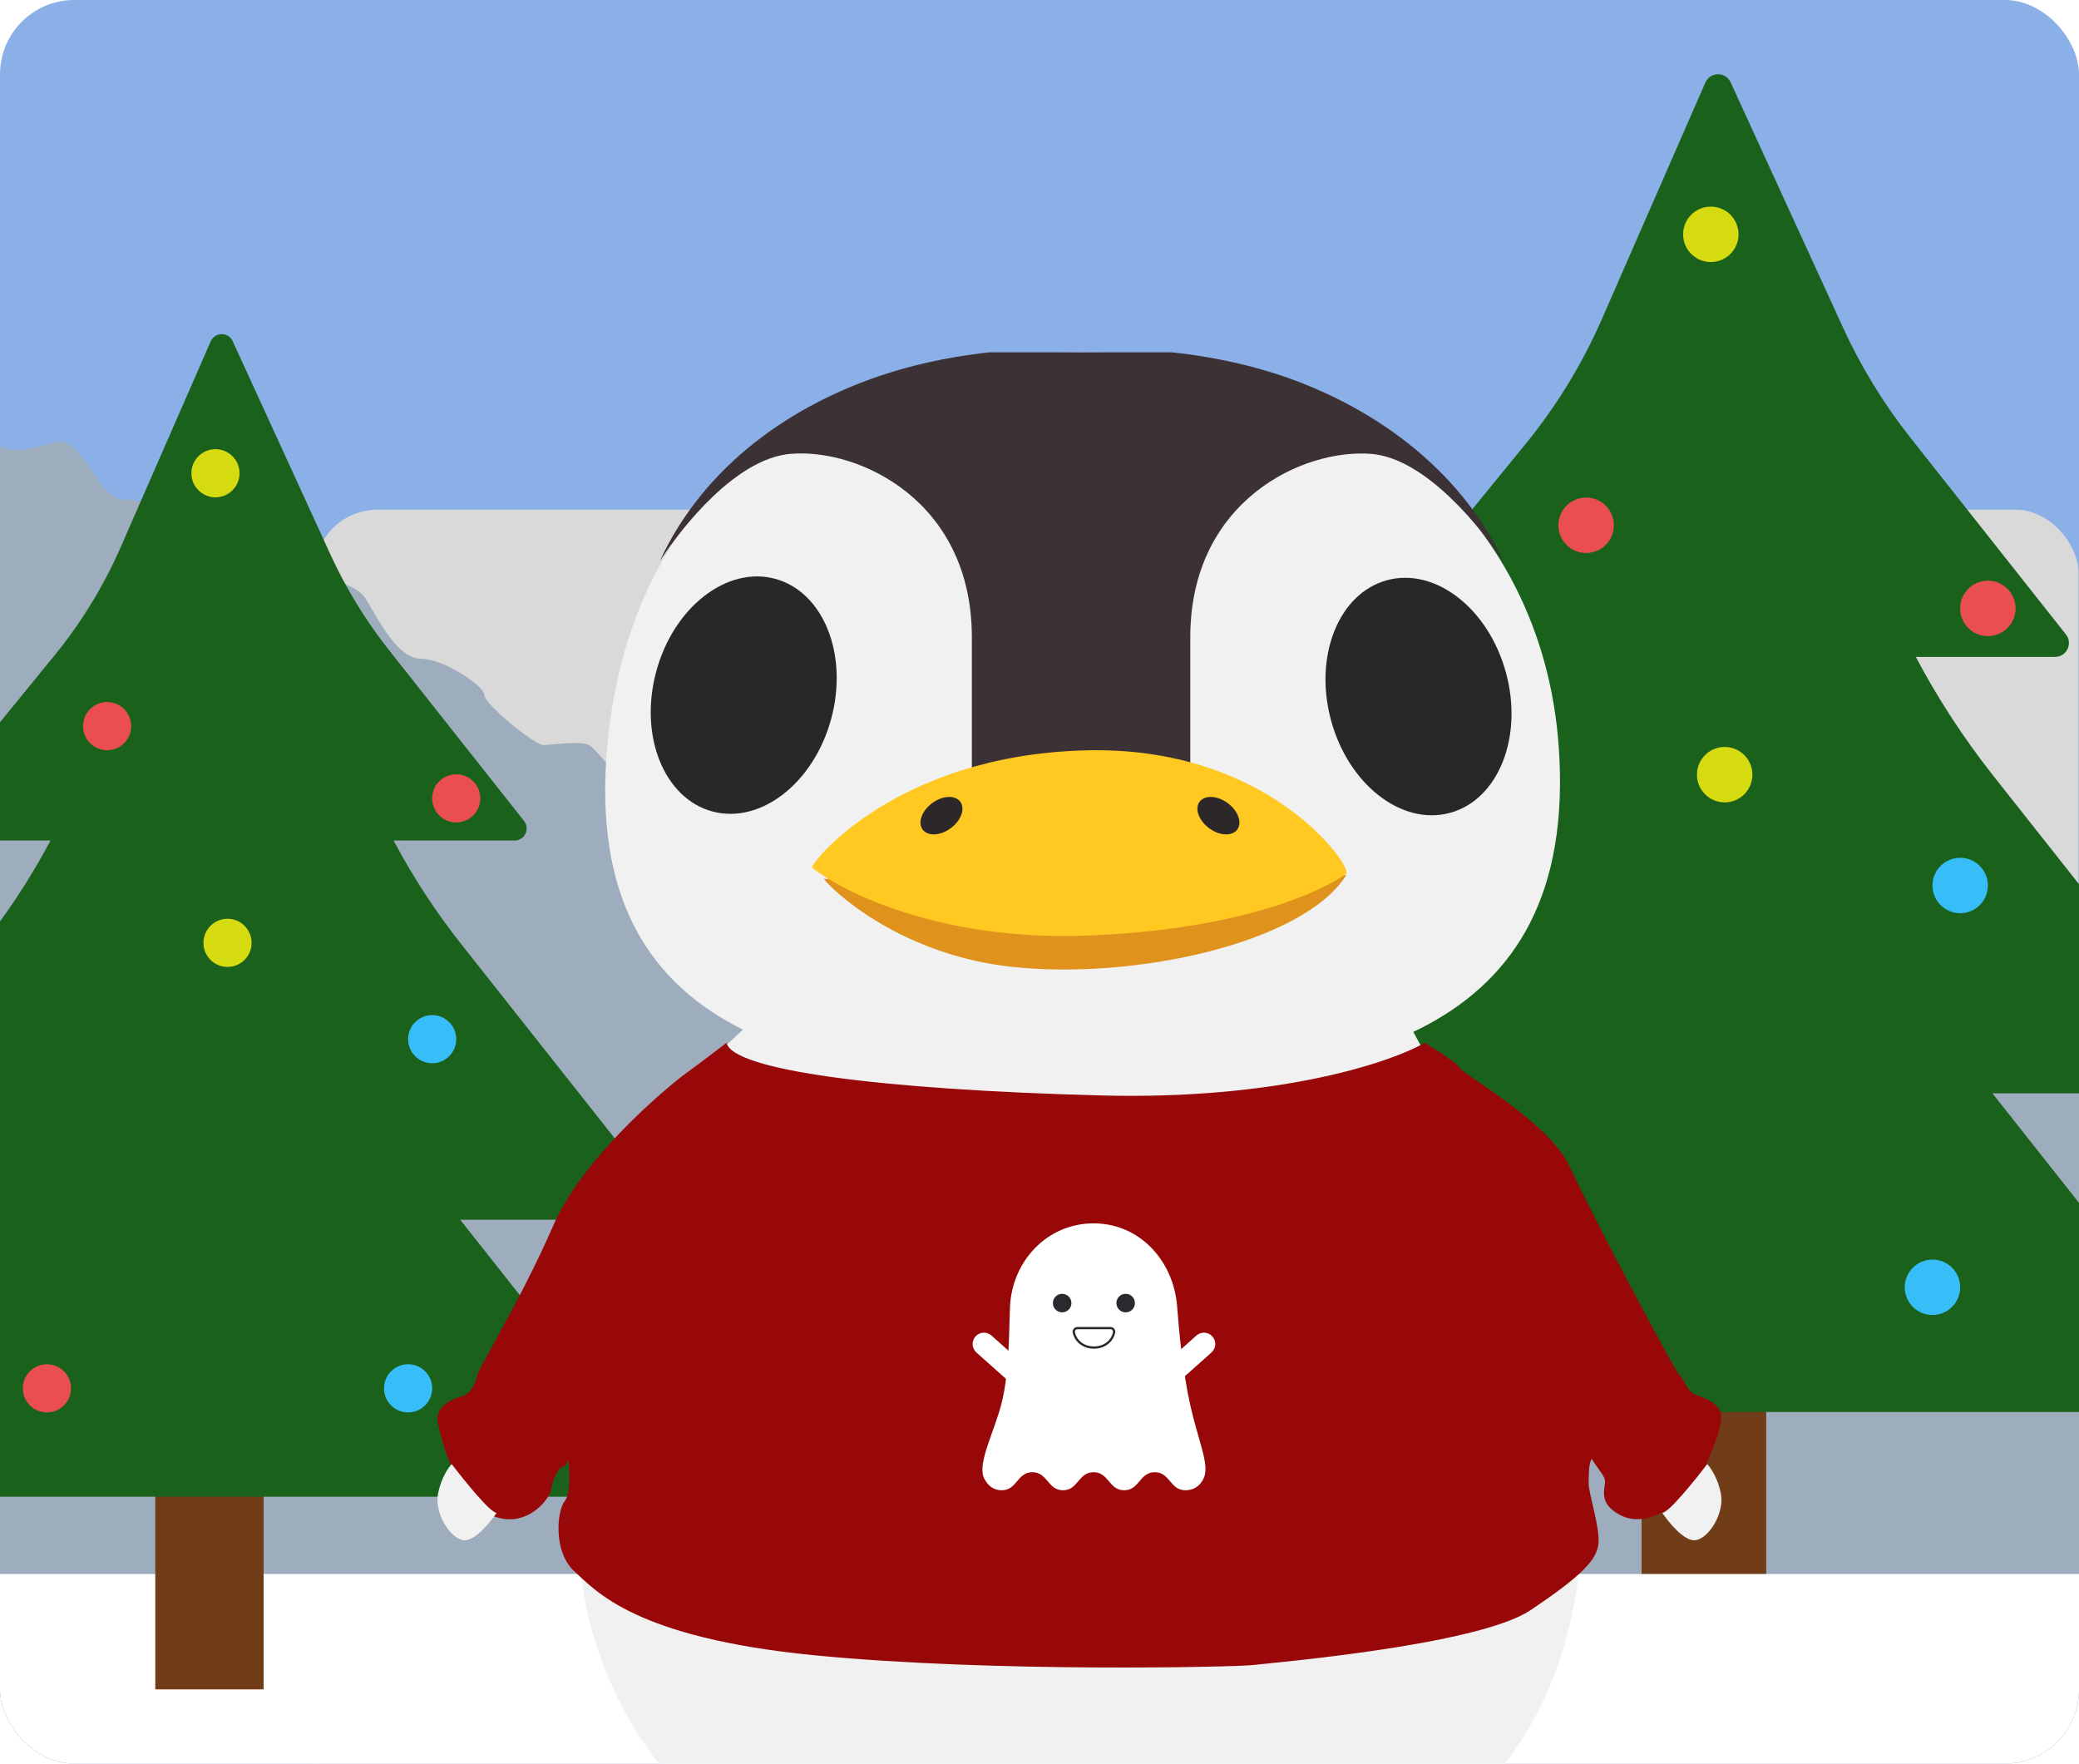 <svg width="112" height="95" viewBox="0 0 112 95" fill="none" xmlns="http://www.w3.org/2000/svg">
<g filter="url(#filter0_i_1_2358)">
<g clip-path="url(#clip0_1_2358)">
<rect width="112" height="95" rx="4" fill="#8BB0E8"/>
<rect x="16.939" y="27.454" width="95.03" height="80.606" rx="3.394" fill="#D9D9D9"/>
<path d="M-73 58.971C-72.021 59.053 -69.966 59.069 -69.575 58.482C-69.085 57.748 -69.085 57.259 -68.106 56.525C-67.128 55.791 -66.638 54.567 -63.947 53.833C-61.255 53.099 -61.5 52.12 -59.298 52.365C-57.096 52.61 -56.117 51.386 -55.628 50.897C-55.139 50.408 -53.671 51.142 -52.937 50.408C-52.203 49.674 -51.958 48.45 -50.245 48.45C-48.532 48.45 -49.511 47.471 -48.288 47.471C-47.064 47.471 -47.064 48.45 -45.107 48.45C-43.15 48.45 -40.458 48.695 -39.724 47.716C-38.99 46.737 -38.011 43.067 -34.586 42.333C-32.478 41.882 -32.316 41.893 -32.332 41.912C-32.307 41.902 -32.252 41.882 -32.139 41.844C-31.405 41.599 -29.692 38.419 -28.958 38.419C-28.224 38.419 -25.533 38.174 -24.799 37.929C-24.065 37.684 -24.065 36.461 -22.352 36.461C-20.639 36.461 -18.192 29.855 -14.278 28.387C-10.363 26.919 -10.607 24.472 -9.629 24.227C-8.65 23.983 -6.937 22.025 -6.448 22.025C-5.959 22.025 -4.735 21.291 -3.757 21.291C-2.778 21.291 -2.044 22.515 -1.31 22.515C-0.576 22.515 -0.82 24.227 0.892 24.227C2.605 24.227 3.094 23.248 4.073 24.227C5.052 25.206 5.541 26.919 6.764 26.919C7.988 26.919 9.456 27.653 10.435 27.653C11.413 27.653 13.86 28.142 14.105 29.61C14.35 31.078 14.839 31.078 15.573 31.078C16.307 31.078 18.998 31.078 19.732 32.302C20.466 33.525 21.445 35.482 22.669 35.482C23.892 35.482 26.094 36.95 26.094 37.44C26.094 37.929 28.785 40.131 29.275 40.131C29.764 40.131 31.232 39.886 31.721 40.131C32.211 40.376 33.679 42.578 34.413 42.578C35.147 42.578 36.37 42.823 36.86 42.089C37.349 41.355 39.551 38.663 40.775 38.419C41.998 38.174 41.264 37.684 42.243 37.44C43.221 37.195 44.689 38.419 45.423 38.174C46.157 37.929 48.604 35.238 49.828 35.238C51.051 35.238 53.253 34.993 53.742 33.77C54.232 32.546 55.944 32.791 56.189 32.546C56.434 32.302 59.859 33.525 60.593 35.482C61.327 37.44 66.466 41.355 66.955 41.355C67.444 41.355 69.157 41.11 69.891 40.621C70.625 40.131 74.05 39.886 74.784 41.355C75.519 42.823 76.497 43.801 76.742 43.801C76.987 43.801 79.433 45.269 80.412 45.025C81.391 44.78 85.061 51.142 86.284 51.142C87.508 51.142 89.22 54.567 89.71 54.322C90.199 54.078 91.912 54.322 93.135 55.301C94.359 56.28 95.337 54.567 96.316 54.322C97.295 54.078 100.231 53.588 100.965 54.322C101.699 55.056 103.656 54.812 104.39 54.078C105.124 53.344 106.103 52.854 107.326 52.854C108.55 52.854 111.486 52.854 112.22 53.833C112.954 54.812 114.667 54.322 114.911 53.833C115.156 53.344 115.645 52.854 116.38 52.854C117.114 52.854 118.092 50.408 118.582 50.408C119.071 50.408 121.028 50.408 121.518 50.163C122.007 49.918 123.964 47.716 124.943 47.961C125.922 48.206 127.39 46.982 127.39 46.737C127.39 46.493 129.103 45.269 130.081 46.003C131.06 46.737 130.815 45.759 131.549 45.759C132.283 45.759 135.22 45.759 135.709 47.471C137.014 47.227 139.771 46.835 140.358 47.227C141.092 47.716 141.581 50.897 142.805 50.897C144.028 50.897 145.007 53.344 146.719 53.099C148.432 52.854 150.145 53.588 151.368 54.322C152.592 55.056 153.081 54.567 153.815 54.567C154.549 54.567 155.528 55.546 156.262 56.28C156.849 56.867 156.506 101.545 156.262 123.811H-73V58.971Z" fill="#9DADBD"/>
<rect x="88.434" y="72.328" width="6.717" height="15.672" fill="#703D18"/>
<path fill-rule="evenodd" clip-rule="evenodd" d="M91.871 4.447C92.129 3.857 92.964 3.849 93.233 4.435L99.291 17.654C100.259 19.765 101.476 21.753 102.916 23.575L111.296 34.176C111.682 34.665 111.334 35.385 110.71 35.385H103.207C104.402 37.641 105.8 39.785 107.385 41.79L119.521 57.143C120.081 57.852 119.576 58.894 118.673 58.894H107.337C107.353 58.914 107.369 58.934 107.385 58.955L119.521 74.308C120.081 75.017 119.576 76.059 118.673 76.059H66.083C65.172 76.059 64.669 75.001 65.246 74.295L77.358 59.453C77.509 59.268 77.659 59.081 77.806 58.894H66.083C65.172 58.894 64.669 57.836 65.246 57.13L77.358 42.288C79.11 40.141 80.645 37.828 81.941 35.385H74.398C73.769 35.385 73.422 34.654 73.82 34.167L82.183 23.919C83.855 21.87 85.24 19.604 86.299 17.182L91.871 4.447Z" fill="#1A621C"/>
<circle cx="85.448" cy="28.295" r="1.493" fill="#EB4E4E"/>
<circle cx="105.599" cy="47.699" r="1.493" fill="#37BDF7"/>
<circle cx="92.912" cy="41.729" r="1.493" fill="#D6DA10"/>
<circle cx="104.106" cy="69.342" r="1.493" fill="#37BDF7"/>
<circle cx="81.717" cy="69.342" r="1.493" fill="#EB4E4E"/>
<circle cx="92.165" cy="12.623" r="1.493" fill="#D6DA10"/>
<circle cx="107.091" cy="32.773" r="1.493" fill="#EB4E4E"/>
<circle cx="73.507" cy="52.923" r="1.493" fill="#D6DA10"/>
<rect x="-4.211" y="84.787" width="128.976" height="57.212" fill="white"/>
<rect x="8.365" y="77.38" width="5.837" height="13.62" fill="#703D18"/>
<path fill-rule="evenodd" clip-rule="evenodd" d="M11.351 18.389C11.576 17.875 12.302 17.869 12.535 18.378L17.8 29.866C18.641 31.701 19.699 33.428 20.951 35.012L28.233 44.224C28.569 44.65 28.266 45.275 27.724 45.275H21.204C22.242 47.235 23.457 49.098 24.835 50.841L35.381 64.184C35.868 64.799 35.429 65.705 34.644 65.705H24.793C24.807 65.723 24.821 65.741 24.835 65.758L35.381 79.101C35.868 79.717 35.429 80.623 34.644 80.623H-11.059C-11.851 80.623 -12.287 79.703 -11.787 79.09L-1.26 66.191C-1.129 66.03 -0.999 65.868 -0.871 65.705H-11.059C-11.851 65.705 -12.287 64.786 -11.787 64.172L-1.26 51.274C0.262 49.408 1.596 47.399 2.722 45.275H-3.833C-4.38 45.275 -4.681 44.64 -4.336 44.217L2.933 35.31C4.386 33.53 5.589 31.561 6.51 29.456L11.351 18.389Z" fill="#1A621C"/>
<circle cx="5.771" cy="39.114" r="1.297" fill="#EB4E4E"/>
<circle cx="23.282" cy="55.977" r="1.297" fill="#37BDF7"/>
<circle cx="12.257" cy="50.788" r="1.297" fill="#D6DA10"/>
<circle cx="21.985" cy="74.785" r="1.297" fill="#37BDF7"/>
<circle cx="2.528" cy="74.785" r="1.297" fill="#EB4E4E"/>
<circle cx="11.608" cy="25.493" r="1.297" fill="#D6DA10"/>
<circle cx="24.579" cy="43.005" r="1.297" fill="#EB4E4E"/>
<path d="M45.843 101.247C35.252 99.145 31.764 89.514 31.343 84.961H85.035C83.358 97.642 73.84 100.497 72.75 100.824L72.742 100.827C71.691 101.142 59.082 103.874 45.843 101.247Z" fill="#F1F1F1"/>
<g clip-path="url(#clip1_1_2358)">
<path d="M83.978 40.306C85.029 55.856 72.732 58.378 58.341 58.378C43.95 58.378 31.338 56.066 32.704 40.306C33.906 26.436 43.95 18.976 58.341 18.976C72.732 18.976 83.12 27.592 83.978 40.306Z" fill="#F1F1F1"/>
<path fill-rule="evenodd" clip-rule="evenodd" d="M35.545 30.219C36.736 28.398 39.642 24.7 42.584 24.448C46.262 24.133 52.356 26.969 52.356 34.324V42.625H58.239V42.629H64.123V34.329C64.123 26.974 70.217 24.137 73.895 24.452C76.837 24.704 79.849 28.503 81.04 30.324C78.612 25.094 73.712 21.744 68.746 20.14C64.773 18.858 60.824 18.731 58.24 18.778V18.774C55.656 18.727 51.707 18.853 47.733 20.136C42.767 21.739 37.973 24.989 35.545 30.219Z" fill="#3C3135"/>
<path d="M54.458 52.074C49.163 51.485 45.527 48.676 44.371 47.345L72.531 47.135C70.219 50.813 61.078 52.809 54.458 52.074Z" fill="#DF921C"/>
<path d="M58.347 50.403C50.613 50.656 45.388 48.057 43.742 46.726C43.742 46.411 48.26 40.737 58.347 40.422C68.433 40.106 72.846 46.726 72.531 47.041C72.216 47.356 68.013 50.088 58.347 50.403Z" fill="#FFC921"/>
<ellipse cx="65.638" cy="43.937" rx="1.261" ry="0.841" transform="rotate(36.4 65.638 43.937)" fill="#2C2728"/>
<ellipse cx="1.261" cy="0.841" rx="1.261" ry="0.841" transform="matrix(-0.805 0.593 0.593 0.805 51.235 42.512)" fill="#2C2728"/>
<ellipse cx="76.418" cy="37.52" rx="4.884" ry="6.492" transform="rotate(-15.134 76.418 37.52)" fill="#292826"/>
<ellipse cx="4.884" cy="6.492" rx="4.884" ry="6.492" transform="matrix(-0.965 -0.261 -0.261 0.965 46.473 32.454)" fill="#292826"/>
</g>
<path d="M40.169 55.331L38.698 56.697C39.854 60.164 49.445 59.849 60.028 59.849C68.013 59.849 73.932 58.063 76.629 56.487L75.998 55.331H40.169Z" fill="#F1F1F1"/>
<path d="M76.757 56.171C77.388 56.557 78.649 57.369 78.649 57.537C78.649 57.748 83.482 60.479 84.533 62.791C85.583 65.102 90.311 74.034 90.522 74.138C90.732 74.244 90.837 74.874 91.257 75.084C91.677 75.294 92.728 75.504 92.728 76.345C92.728 77.186 91.677 79.707 90.942 80.443C90.206 81.178 88.63 82.334 87.264 81.599C85.898 80.863 86.634 80.022 86.424 79.602C86.29 79.334 86.027 79.023 85.745 78.587C85.592 78.832 85.583 79.392 85.583 79.917C85.583 80.443 86.214 82.334 86.109 83.175C86.004 84.015 85.268 84.856 82.431 86.747C79.594 88.638 68.352 89.584 67.511 89.689C66.67 89.794 53.536 90.109 43.87 89.164C34.203 88.218 32.102 85.696 30.946 84.646C29.791 83.595 30.001 81.388 30.421 80.863C30.757 80.443 30.689 79.217 30.613 78.657C30.521 78.859 30.455 78.972 30.421 78.972C30.106 78.972 29.791 79.602 29.685 80.233C29.58 80.863 28.214 82.439 26.428 81.599C24.642 80.758 23.802 77.711 23.591 76.66C23.381 75.609 24.642 75.294 24.957 75.189C25.273 75.084 25.588 74.664 25.693 74.138C25.798 73.613 28.004 70.146 29.791 66.048C31.577 61.95 36.725 57.958 37.041 57.748C37.293 57.579 38.547 56.627 39.142 56.171C39.457 57.642 47.337 58.693 59.316 59.008C68.898 59.261 74.936 57.222 76.757 56.171Z" fill="#980808"/>
<path d="M26.753 81.493C26.417 81.493 25.002 79.742 24.336 78.867C24.161 79.042 23.769 79.602 23.601 80.443C23.39 81.493 24.231 82.859 24.967 82.965C25.555 83.049 26.403 82.019 26.753 81.493Z" fill="#F1F1F1"/>
<path d="M89.552 81.493C89.889 81.493 91.304 79.742 91.969 78.867C92.144 79.042 92.537 79.602 92.705 80.443C92.915 81.493 92.074 82.859 91.339 82.965C90.75 83.049 89.903 82.019 89.552 81.493Z" fill="#F1F1F1"/>
<path d="M52.551 71.991C52.605 71.931 52.669 71.882 52.741 71.847C52.813 71.812 52.892 71.792 52.972 71.788C53.052 71.783 53.132 71.794 53.208 71.821C53.283 71.847 53.353 71.888 53.413 71.941L55.359 73.678L54.547 74.588L52.6 72.852C52.541 72.799 52.492 72.734 52.457 72.662C52.422 72.59 52.402 72.511 52.398 72.431C52.393 72.351 52.404 72.271 52.431 72.196C52.457 72.12 52.498 72.05 52.551 71.991Z" fill="white"/>
<path d="M63.319 74.588L62.507 73.678L64.454 71.941C64.574 71.834 64.733 71.778 64.894 71.788C65.056 71.797 65.207 71.87 65.315 71.991C65.422 72.111 65.478 72.27 65.469 72.431C65.459 72.593 65.386 72.744 65.266 72.852L63.319 74.588Z" fill="white"/>
<path d="M64.129 75.718C64.563 77.641 65.158 78.878 64.862 79.588C64.706 79.962 64.387 80.275 63.858 80.275C63.034 80.275 63.034 79.303 62.209 79.303C61.385 79.303 61.386 80.275 60.561 80.275C59.737 80.275 59.737 79.303 58.913 79.303C58.089 79.303 58.089 80.275 57.265 80.275C56.441 80.275 56.441 79.303 55.617 79.303C54.793 79.303 54.793 80.275 53.969 80.275C53.48 80.275 53.203 79.987 53.028 79.654C52.607 78.854 53.589 77.094 53.969 75.542C54.389 73.827 54.354 71.69 54.41 70.402C54.519 67.917 56.426 65.898 58.914 65.898C61.401 65.898 63.236 67.921 63.417 70.402C63.515 71.739 63.731 73.957 64.129 75.718Z" fill="white"/>
<path d="M57.22 70.692C57.495 70.692 57.719 70.469 57.719 70.193C57.719 69.917 57.495 69.694 57.22 69.694C56.944 69.694 56.721 69.917 56.721 70.193C56.721 70.469 56.944 70.692 57.22 70.692Z" fill="#292A2E"/>
<path d="M60.642 70.692C60.918 70.692 61.141 70.469 61.141 70.193C61.141 69.917 60.918 69.694 60.642 69.694C60.366 69.694 60.143 69.917 60.143 70.193C60.143 70.469 60.366 70.692 60.642 70.692Z" fill="#292A2E"/>
<path d="M59.828 71.541C59.857 71.54 59.885 71.547 59.911 71.559C59.937 71.572 59.96 71.59 59.979 71.612C59.997 71.634 60.01 71.66 60.017 71.688C60.024 71.716 60.024 71.745 60.018 71.773C59.911 72.274 59.467 72.589 58.934 72.589C58.402 72.589 57.957 72.274 57.85 71.773C57.844 71.745 57.845 71.716 57.851 71.688C57.858 71.66 57.871 71.634 57.89 71.612C57.908 71.589 57.931 71.572 57.957 71.559C57.983 71.547 58.011 71.54 58.04 71.541H59.828Z" fill="white"/>
<path d="M58.934 72.649C58.36 72.649 57.901 72.302 57.79 71.786C57.782 71.749 57.783 71.711 57.791 71.675C57.8 71.638 57.817 71.604 57.841 71.575C57.865 71.545 57.895 71.521 57.93 71.505C57.964 71.488 58.002 71.48 58.04 71.48H59.828C59.866 71.48 59.904 71.488 59.938 71.505C59.972 71.521 60.003 71.545 60.027 71.575C60.05 71.604 60.067 71.638 60.076 71.675C60.085 71.711 60.086 71.749 60.078 71.786C59.967 72.302 59.507 72.649 58.934 72.649ZM58.04 71.601C58.02 71.601 58 71.606 57.982 71.614C57.964 71.623 57.948 71.636 57.935 71.651C57.923 71.666 57.914 71.684 57.91 71.703C57.905 71.722 57.905 71.742 57.909 71.761C58.007 72.22 58.419 72.528 58.934 72.528C59.449 72.528 59.86 72.22 59.959 71.761C59.963 71.742 59.962 71.722 59.958 71.703C59.953 71.684 59.944 71.666 59.932 71.651C59.919 71.636 59.904 71.623 59.886 71.614C59.867 71.606 59.848 71.601 59.828 71.601H58.04Z" fill="#292A2E"/>
</g>
</g>
<defs>
<filter id="filter0_i_1_2358" x="0" y="0" width="112" height="95" filterUnits="userSpaceOnUse" color-interpolation-filters="sRGB">
<feFlood flood-opacity="0" result="BackgroundImageFix"/>
<feBlend mode="normal" in="SourceGraphic" in2="BackgroundImageFix" result="shape"/>
<feColorMatrix in="SourceAlpha" type="matrix" values="0 0 0 0 0 0 0 0 0 0 0 0 0 0 0 0 0 0 127 0" result="hardAlpha"/>
<feOffset/>
<feGaussianBlur stdDeviation="6"/>
<feComposite in2="hardAlpha" operator="arithmetic" k2="-1" k3="1"/>
<feColorMatrix type="matrix" values="0 0 0 0 0 0 0 0 0 0 0 0 0 0 0 0 0 0 0.08 0"/>
<feBlend mode="normal" in2="shape" result="effect1_innerShadow_1_2358"/>
</filter>
<clipPath id="clip0_1_2358">
<rect width="112" height="95" rx="4" fill="white"/>
</clipPath>
<clipPath id="clip1_1_2358">
<rect width="51.439" height="39.402" fill="white" transform="translate(32.603 18.976)"/>
</clipPath>
</defs>
</svg>
